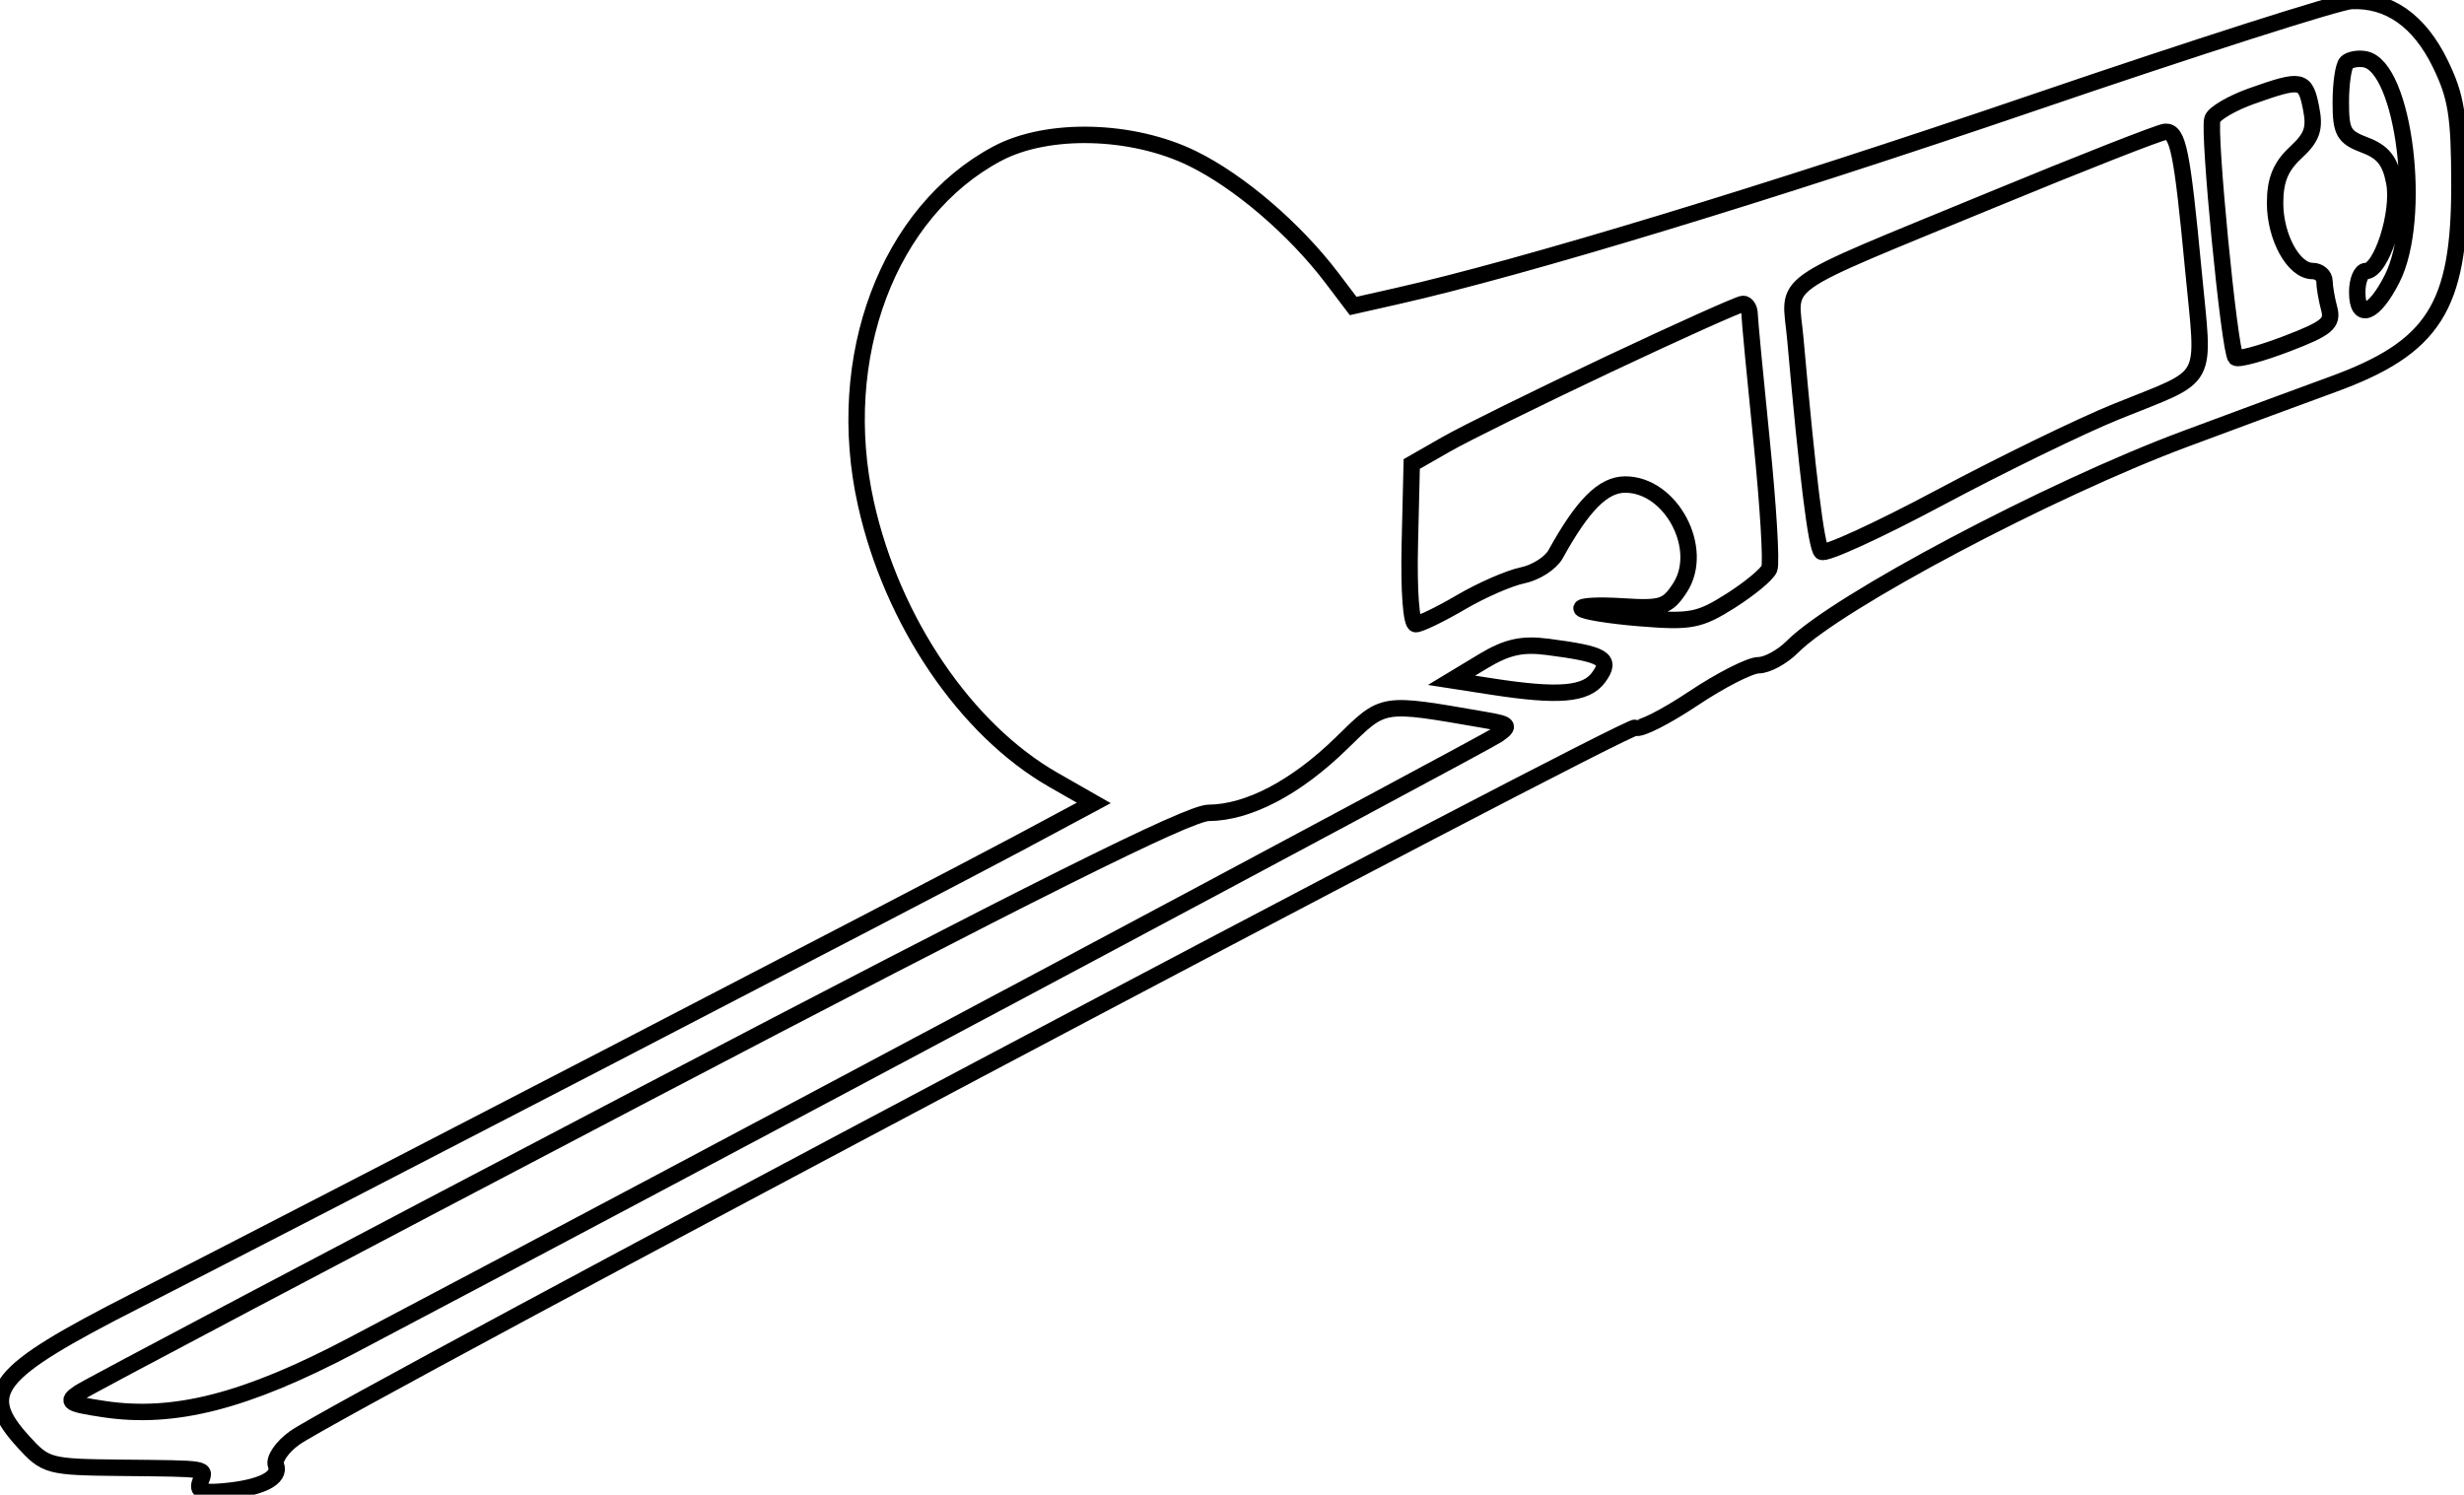 <svg xmlns="http://www.w3.org/2000/svg" width="300" height="182" viewBox="0 0 300 182" version="1.1">
	<path d="M 247.500 12.529 C 215.348 23.503, 185.527 32.567, 170.127 36.045 L 164.753 37.259 162.191 33.879 C 157.648 27.887, 150.887 22.092, 145.182 19.301 C 137.851 15.714, 127.576 15.449, 121.455 18.690 C 108.145 25.737, 101.464 43.505, 105.427 61.318 C 108.618 75.659, 117.578 88.863, 128.258 94.962 L 133.173 97.770 123.837 102.767 C 113.400 108.353, 36.649 148.130, 16.500 158.395 C -0.766 167.191, -2.635 169.543, 2.850 175.565 C 5.551 178.531, 5.934 178.634, 14.571 178.726 C 25.699 178.844, 25.041 178.728, 24.381 180.449 C 23.952 181.567, 24.588 181.831, 27.163 181.604 C 31.775 181.199, 34.210 179.990, 33.603 178.407 C 33.321 177.673, 34.350 176.175, 35.889 175.079 C 41.367 171.178, 198.281 88.055, 199.151 88.593 C 199.638 88.894, 202.780 87.309, 206.132 85.070 C 209.485 82.832, 213.077 81, 214.114 81 C 215.151 81, 217.008 79.988, 218.241 78.750 C 223.683 73.286, 249.546 59.592, 266 53.464 C 272.875 50.903, 280.958 47.913, 283.963 46.820 C 296.310 42.328, 299.462 37.377, 299.444 22.500 C 299.433 14.054, 299.067 11.755, 297.086 7.709 C 294.551 2.530, 290.848 -0.076, 286.300 0.121 C 284.760 0.188, 267.300 5.771, 247.500 12.529 M 285.701 7.632 C 285.316 8.018, 285 10.185, 285 12.447 C 285 16.080, 285.344 16.691, 287.934 17.669 C 290.153 18.507, 291.025 19.617, 291.515 22.226 C 292.208 25.920, 289.931 33, 288.051 33 C 287.473 33, 287 34.163, 287 35.583 C 287 39.066, 289.045 38.275, 291.248 33.940 C 295.001 26.556, 292.725 8.105, 287.951 7.218 C 287.099 7.060, 286.087 7.246, 285.701 7.632 M 274.177 11.686 C 271.800 12.527, 269.637 13.782, 269.371 14.475 C 268.818 15.917, 271.434 42.767, 272.203 43.536 C 272.482 43.815, 275.283 43.058, 278.428 41.855 C 283.316 39.984, 284.065 39.364, 283.587 37.583 C 283.279 36.437, 283.021 34.938, 283.014 34.250 C 283.006 33.563, 282.351 33, 281.557 33 C 279.263 33, 277 28.893, 277 24.730 C 277 21.933, 277.673 20.281, 279.502 18.586 C 281.522 16.713, 281.883 15.665, 281.377 13.134 C 280.674 9.619, 280.259 9.536, 274.177 11.686 M 242.500 24.344 C 215.577 35.454, 217.924 33.793, 218.589 41.276 C 220.072 57.979, 221.125 66.525, 221.780 67.174 C 222.176 67.567, 228.658 64.601, 236.184 60.583 C 243.710 56.566, 253.385 51.855, 257.684 50.116 C 269.293 45.419, 268.395 47.073, 267.047 32.873 C 265.674 18.403, 265.184 15.984, 263.642 16.046 C 263.014 16.071, 253.500 19.805, 242.500 24.344 M 195.870 44.341 C 187.309 48.379, 178.409 52.766, 176.094 54.091 L 171.883 56.500 171.651 66.250 C 171.516 71.922, 171.818 76, 172.372 76 C 172.896 76, 175.376 74.798, 177.883 73.329 C 180.390 71.859, 183.761 70.387, 185.375 70.057 C 186.989 69.727, 188.801 68.567, 189.402 67.479 C 192.715 61.481, 195.195 59, 197.877 59 C 203.482 59, 207.633 66.858, 204.530 71.595 C 203.004 73.923, 202.317 74.143, 197.513 73.838 C 194.583 73.652, 192.357 73.775, 192.566 74.111 C 192.775 74.447, 195.996 74.969, 199.723 75.270 C 205.850 75.766, 206.903 75.563, 210.701 73.159 C 213.012 71.697, 215.136 69.937, 215.421 69.248 C 215.706 68.559, 215.286 61.584, 214.489 53.748 C 213.692 45.912, 213.031 38.938, 213.020 38.250 C 213.009 37.563, 212.648 37, 212.218 37 C 211.788 37, 204.431 40.304, 195.870 44.341 M 180.541 80.537 L 176.730 82.837 181.615 83.594 C 189.787 84.861, 193.105 84.577, 194.638 82.480 C 196.279 80.236, 195.310 79.656, 188.426 78.765 C 185.298 78.360, 183.465 78.772, 180.541 80.537 M 163.321 90.502 C 157.795 95.899, 151.982 98.946, 147.154 98.978 C 144.722 98.994, 125.737 108.468, 77.654 133.660 C 41.269 152.724, 10.662 168.889, 9.639 169.583 C 7.984 170.704, 8.316 170.925, 12.639 171.578 C 21.214 172.872, 29.912 170.643, 42.840 163.838 C 79.371 144.608, 180.775 90.548, 182.300 89.490 C 183.927 88.362, 183.782 88.186, 180.800 87.671 C 168.036 85.466, 168.566 85.380, 163.321 90.502" fill="none" stroke="#000" stroke-width="2px" fill-rule="evenodd"/>
</svg>
